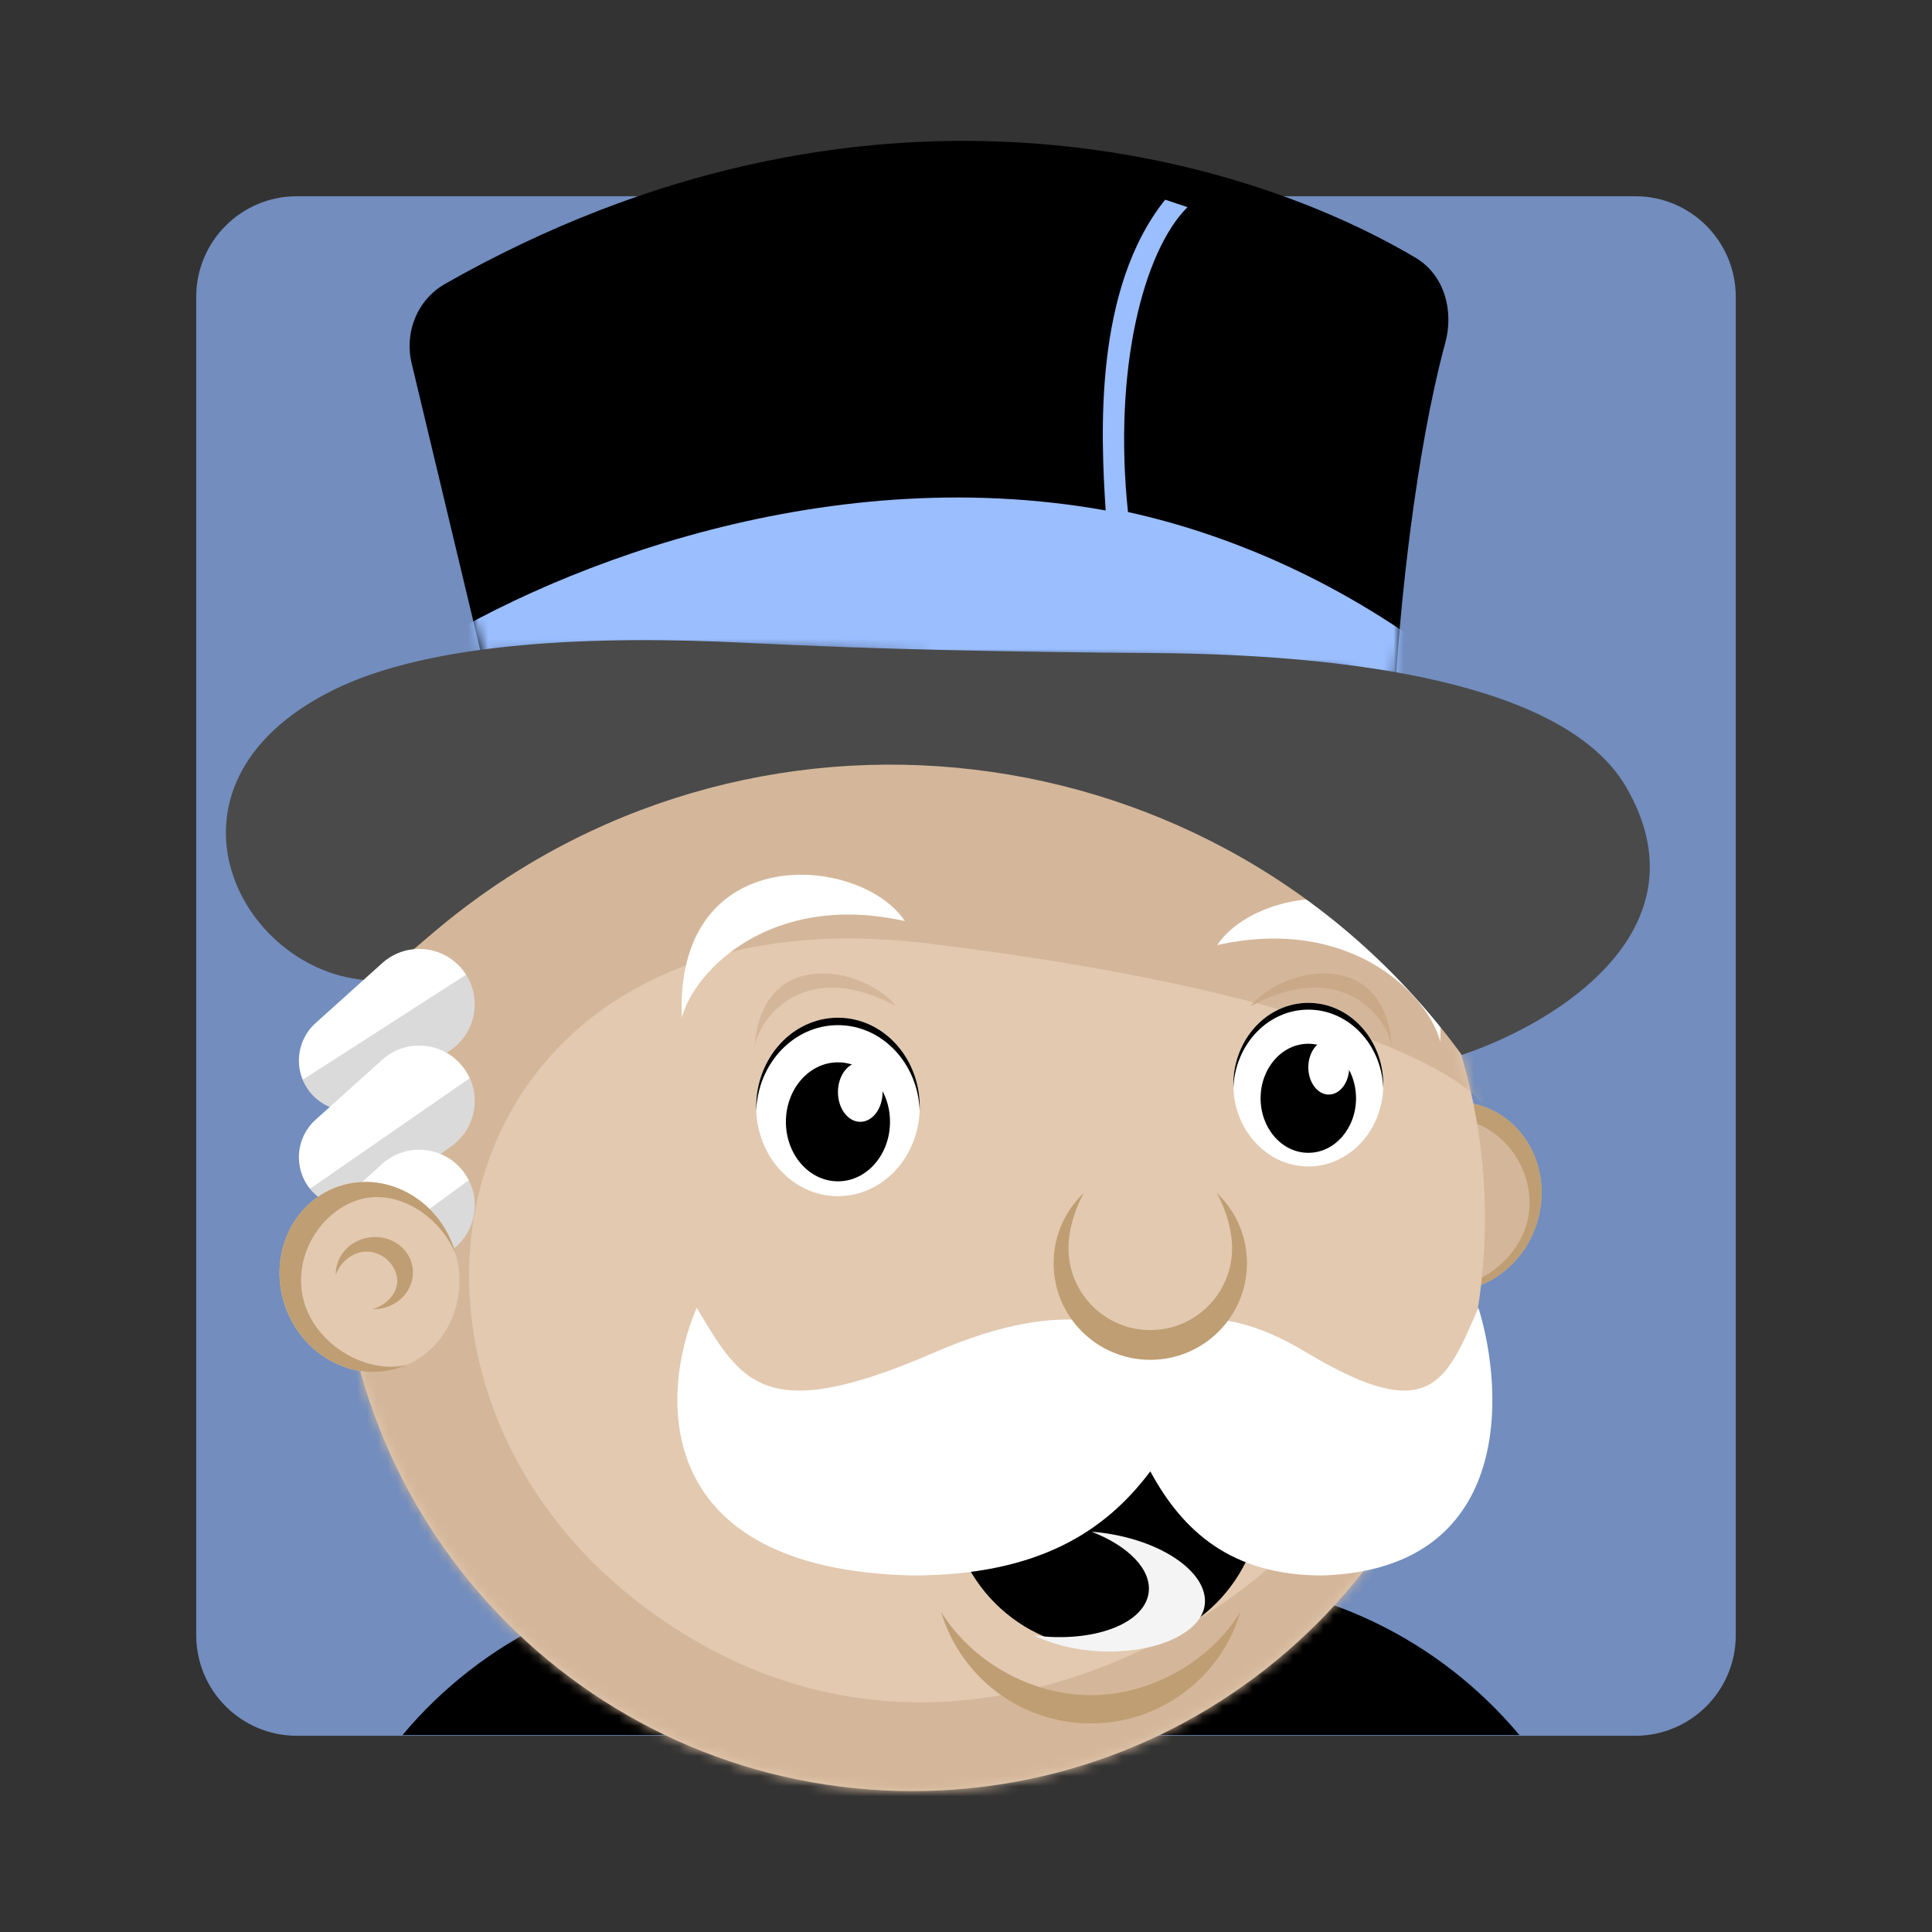 <svg xmlns="http://www.w3.org/2000/svg" width="192" height="192" fill="none" viewBox="0 0 192 192"><rect x="0" y="0" width="192" height="192" fill="#333333" stroke="none"/><path fill="#728DBE" d="M162.5 19.5H29.5C23.977 19.5 19.5 23.977 19.5 29.5V162.5C19.5 168.023 23.977 172.5 29.5 172.5H162.5C168.023 172.5 172.5 168.023 172.5 162.5V29.5C172.5 23.977 168.023 19.5 162.5 19.5Z"/><path fill="#000" d="M118 157H73C59.743 157 47.888 162.999 40 172.43H151C143.112 162.999 131.257 157 118 157Z"/><path fill="#D4B79A" d="M141.177 127.907C136.545 126.314 134.174 121 135.881 116.037C137.587 111.075 142.726 108.343 147.357 109.936C151.989 111.529 154.36 116.843 152.653 121.806C150.946 126.768 145.808 129.5 141.177 127.907Z"/><path fill="#BF9E73" fill-rule="evenodd" d="M135.881 116.037C134.174 121 136.545 126.314 141.177 127.907C145.808 129.5 150.946 126.768 152.653 121.806C154.36 116.843 151.989 111.529 147.357 109.936C142.726 108.343 137.587 111.075 135.881 116.037ZM136.41 117.485C134.93 121.786 136.95 126.379 140.92 127.745C144.89 129.11 150.112 126.337 151.591 122.037C153.07 117.736 150.452 112.937 146.482 111.571C142.512 110.206 137.889 113.184 136.41 117.485Z" clip-rule="evenodd"/><path fill="#E2C9B0" d="M90.666 177.998C122.094 177.998 147.571 152.521 147.571 121.093C147.571 89.665 122.094 64.188 90.666 64.188C59.238 64.188 33.761 89.665 33.761 121.093C33.761 152.521 59.238 177.998 90.666 177.998Z"/><mask id="mask0" width="115" height="114" x="33" y="64" mask-type="alpha" maskUnits="userSpaceOnUse"><path fill="#E2C9B0" d="M90.666 177.998C122.094 177.998 147.571 152.521 147.571 121.093C147.571 89.665 122.094 64.188 90.666 64.188C59.238 64.188 33.761 89.665 33.761 121.093C33.761 152.521 59.238 177.998 90.666 177.998Z"/></mask><g mask="url(#mask0)"><path fill="#D4B79A" d="M64.8 160.264C90.223 178.592 116.778 164.452 126.879 155.091C137.521 146.815 145.108 139.325 147.571 136.614V180.217H25.631V72.318H147.571V110.009C145.354 106.56 131.165 98.481 92.144 93.751C43.368 87.839 33.022 137.354 64.8 160.264Z"/></g><path fill="#fff" d="M83.275 118.875C87.765 118.875 91.405 114.905 91.405 110.007C91.405 105.109 87.765 101.139 83.275 101.139C78.786 101.139 75.146 105.109 75.146 110.007C75.146 114.905 78.786 118.875 83.275 118.875Z"/><path fill="#000" d="M83.275 117.399C86.132 117.399 88.448 114.752 88.448 111.486C88.448 108.221 86.132 105.574 83.275 105.574C80.418 105.574 78.102 108.221 78.102 111.486C78.102 114.752 80.418 117.399 83.275 117.399Z"/><path fill="#fff" d="M85.493 111.486C86.717 111.486 87.71 110.163 87.71 108.53C87.71 106.898 86.717 105.574 85.493 105.574C84.268 105.574 83.275 106.898 83.275 108.53C83.275 110.163 84.268 111.486 85.493 111.486Z"/><path fill="#000" fill-rule="evenodd" d="M91.398 110.377C91.402 110.254 91.405 110.131 91.405 110.007C91.405 105.109 87.765 101.139 83.275 101.139C78.786 101.139 75.146 105.109 75.146 110.007C75.146 110.131 75.148 110.254 75.153 110.376C75.331 105.65 78.899 101.878 83.275 101.878C87.652 101.878 91.22 105.65 91.398 110.377Z" clip-rule="evenodd"/><path fill="#fff" d="M130.019 115.921C134.134 115.921 137.471 112.281 137.471 107.791C137.471 103.302 134.134 99.662 130.019 99.662C125.903 99.662 122.567 103.302 122.567 107.791C122.567 112.281 125.903 115.921 130.019 115.921Z"/><path fill="#000" d="M130.019 114.566C132.638 114.566 134.761 112.139 134.761 109.146C134.761 106.153 132.638 103.727 130.019 103.727C127.4 103.727 125.277 106.153 125.277 109.146C125.277 112.139 127.4 114.566 130.019 114.566Z"/><path fill="#fff" d="M132.051 108.777C133.174 108.777 134.083 107.564 134.083 106.067C134.083 104.571 133.174 103.357 132.051 103.357C130.929 103.357 130.019 104.571 130.019 106.067C130.019 107.564 130.929 108.777 132.051 108.777Z"/><path fill="#000" fill-rule="evenodd" d="M137.464 108.129C137.469 108.017 137.471 107.905 137.471 107.791C137.471 103.302 134.134 99.662 130.019 99.662C125.903 99.662 122.567 103.302 122.567 107.791C122.567 107.904 122.569 108.016 122.573 108.127C122.736 103.794 126.007 100.336 130.019 100.336C134.031 100.336 137.303 103.796 137.464 108.129Z" clip-rule="evenodd"/><path fill="#000" fill-rule="evenodd" d="M122.38 139.164C119.554 142.997 115.008 145.483 109.881 145.483C104.754 145.483 100.207 142.997 97.381 139.164C95.483 141.739 94.361 144.921 94.361 148.365C94.361 156.936 101.309 163.884 109.881 163.884C118.452 163.884 125.4 156.936 125.4 148.365C125.4 144.921 124.278 141.739 122.38 139.164Z" clip-rule="evenodd"/><path fill="#F4F4F4" fill-rule="evenodd" d="M102.743 162.533C104.149 163.199 105.814 163.701 107.664 163.954C113.646 164.772 119.291 162.674 119.721 159.526C120.151 156.379 115.65 153.164 109.668 152.346C109.268 152.291 108.871 152.249 108.48 152.218C112.119 153.626 114.465 155.975 114.149 158.287C113.723 161.399 108.639 163.281 102.743 162.533Z" clip-rule="evenodd"/><path fill="#fff" d="M92.883 134.397C106.481 128.484 112.837 131.933 114.315 134.397C115.384 131.933 119.981 128.484 129.817 134.397C142.112 141.787 143.715 137.353 146.923 129.963C149.595 138.585 150.237 155.977 131.421 156.568C122.333 156.568 117.522 152.134 114.315 146.222C109.881 152.134 103.229 156.568 90.666 156.568C64.652 155.977 65.539 138.585 69.234 129.963C73.668 137.353 75.885 141.787 92.883 134.397Z"/><path fill="#fff" d="M67.756 101.141C68.987 96.46 76.624 88.578 89.927 91.534C85.493 84.883 67.017 83.406 67.756 101.141Z"/><path fill="#D4B79A" d="M75.011 103.902C75.783 100.468 80.519 95.389 89.044 99.996C85.972 96.114 75.766 93.939 75.011 103.902Z"/><path fill="#CAA988" d="M138.316 103.902C137.545 100.468 132.809 95.389 124.283 99.996C127.356 96.114 137.561 93.939 138.316 103.902Z"/><path fill="#fff" d="M143.137 103.528C141.905 98.847 134.269 90.965 120.966 93.92C125.4 87.27 143.876 85.792 143.137 103.528Z"/><path fill="#000" d="M143.632 34.06C140.644 45.074 139.122 60.553 138.703 67.881C132.791 65.515 107.664 65.666 90.666 64.927C73.668 64.188 47.802 64.927 47.802 64.927L40.909 36.099C40.17 33.011 41.478 29.775 44.239 28.207C85.606 4.713 122.962 15.111 140.677 25.616C143.534 27.311 144.502 30.854 143.632 34.06Z"/><mask id="mask1" width="104" height="54" x="40" y="14" mask-type="alpha" maskUnits="userSpaceOnUse"><path fill="#000" d="M143.632 34.06C140.644 45.074 139.122 60.553 138.703 67.881C132.791 65.515 107.664 65.666 90.666 64.927C73.668 64.188 47.802 64.927 47.802 64.927L40.909 36.099C40.17 33.011 41.478 29.775 44.239 28.207C85.606 4.713 122.962 15.111 140.677 25.616C143.534 27.311 144.502 30.854 143.632 34.06Z"/></mask><g mask="url(#mask1)"><path fill="#9ABEFF" d="M145.354 67.143V70.839H40.412V65.665C53.776 56.813 81.327 45.613 109.88 50.728C109.388 43.144 108.698 28.714 115.793 19.846L118.01 20.585C113.576 25.019 110.619 36.843 112.098 50.885C123.106 53.295 134.934 58.647 145.354 67.143Z"/></g><path fill="#4A4A4A" d="M43.034 92.705L37.456 97.445C24.153 97.445 13.807 78.23 33.022 68.623C42.933 63.667 59.625 63.156 74.063 63.881C87.601 64.56 101.165 64.807 114.719 64.9C133.476 65.029 155.506 67.683 161.613 78.23C169.742 92.272 154.876 101.633 145.269 104.835C121.196 71.842 74.159 66.261 43.034 92.705Z"/><path fill="#BF9E73" fill-rule="evenodd" d="M122.444 124.053C122.444 128.542 118.804 132.182 114.315 132.182C109.825 132.182 106.185 128.542 106.185 124.053C106.185 122.286 106.749 120.309 107.705 118.559C105.859 120.31 104.708 122.786 104.708 125.532C104.708 130.838 109.009 135.139 114.315 135.139C119.621 135.139 123.922 130.838 123.922 125.532C123.922 122.786 122.771 120.309 120.924 118.559C121.881 120.308 122.444 122.286 122.444 124.053Z" clip-rule="evenodd"/><path fill="#BF9E73" fill-rule="evenodd" d="M123.278 160.193C120.24 165.113 114.356 168.466 108.403 168.466C102.449 168.466 96.566 165.114 93.527 160.194C95.437 166.602 101.374 171.274 108.403 171.274C115.432 171.274 121.369 166.602 123.278 160.193Z" clip-rule="evenodd"/><path fill="#fff" d="M37.618 109.469L44.864 104.293C47.314 102.544 47.905 99.151 46.191 96.676C44.302 93.947 40.445 93.497 37.978 95.717L31.36 101.674C29.389 103.448 29.143 106.451 30.799 108.522C32.461 110.599 35.455 111.014 37.618 109.469Z"/><path fill="#4A4A4A" fill-rule="evenodd" d="M30.08 107.308L46.317 96.869C47.873 99.325 47.25 102.59 44.863 104.295L37.618 109.47C35.454 111.016 32.46 110.6 30.799 108.524C30.496 108.145 30.257 107.735 30.08 107.308Z" clip-rule="evenodd" opacity=".2"/><path fill="#fff" d="M37.618 119.076L44.864 113.901C47.313 112.151 47.904 108.759 46.191 106.284C44.301 103.554 40.445 103.104 37.978 105.325L31.359 111.281C29.388 113.055 29.142 116.059 30.799 118.13C32.46 120.206 35.455 120.622 37.618 119.076Z"/><path fill="#4A4A4A" fill-rule="evenodd" d="M30.739 118.058L30.804 118.139L46.679 107.148C47.749 109.501 47.039 112.351 44.864 113.905L37.618 119.08C35.454 120.626 32.46 120.21 30.799 118.134C30.779 118.109 30.759 118.083 30.739 118.058Z" clip-rule="evenodd" opacity=".2"/><path fill="#fff" d="M37.618 129.424L44.864 124.248C47.313 122.499 47.904 119.106 46.191 116.631C44.301 113.902 40.445 113.452 37.978 115.672L31.359 121.629C29.388 123.403 29.142 126.407 30.799 128.477C32.46 130.554 35.455 130.969 37.618 129.424Z"/><path fill="#4A4A4A" fill-rule="evenodd" d="M29.77 124.53C31.478 126.164 34.151 126.377 36.11 124.945L46.584 117.291C47.788 119.68 47.102 122.649 44.864 124.248L37.618 129.423C35.454 130.969 32.46 130.553 30.799 128.477C29.878 127.325 29.545 125.886 29.77 124.53Z" clip-rule="evenodd" opacity=".2"/><path fill="#E2C9B0" d="M39.807 135.885C44.438 134.292 46.809 128.978 45.103 124.016C43.396 119.053 38.258 116.322 33.626 117.915C28.995 119.508 26.623 124.822 28.33 129.784C30.037 134.747 35.175 137.478 39.807 135.885Z"/><path fill="#BF9E73" fill-rule="evenodd" d="M40.449 135.635C40.24 135.726 40.026 135.81 39.807 135.885C35.175 137.478 30.037 134.747 28.33 129.784C26.623 124.822 28.995 119.508 33.626 117.915C38.258 116.322 43.396 119.053 45.103 124.016C45.174 124.223 45.238 124.43 45.295 124.638C43.619 120.652 39.233 117.995 35.442 119.299C31.472 120.664 28.854 125.463 30.333 129.764C31.744 133.867 36.562 136.579 40.449 135.635Z" clip-rule="evenodd"/><path fill="#BF9E73" fill-rule="evenodd" d="M33.376 126.696C33.746 125.56 34.841 124.564 36.09 124.403C37.739 124.191 39.265 125.482 39.461 127.004C39.641 128.402 38.468 129.727 36.998 130.099C37.217 130.106 37.439 130.096 37.663 130.067C39.764 129.796 41.263 127.987 41.01 126.026C40.758 124.064 38.85 122.694 36.748 122.965C34.758 123.221 33.309 124.857 33.376 126.696Z" clip-rule="evenodd"/></svg>